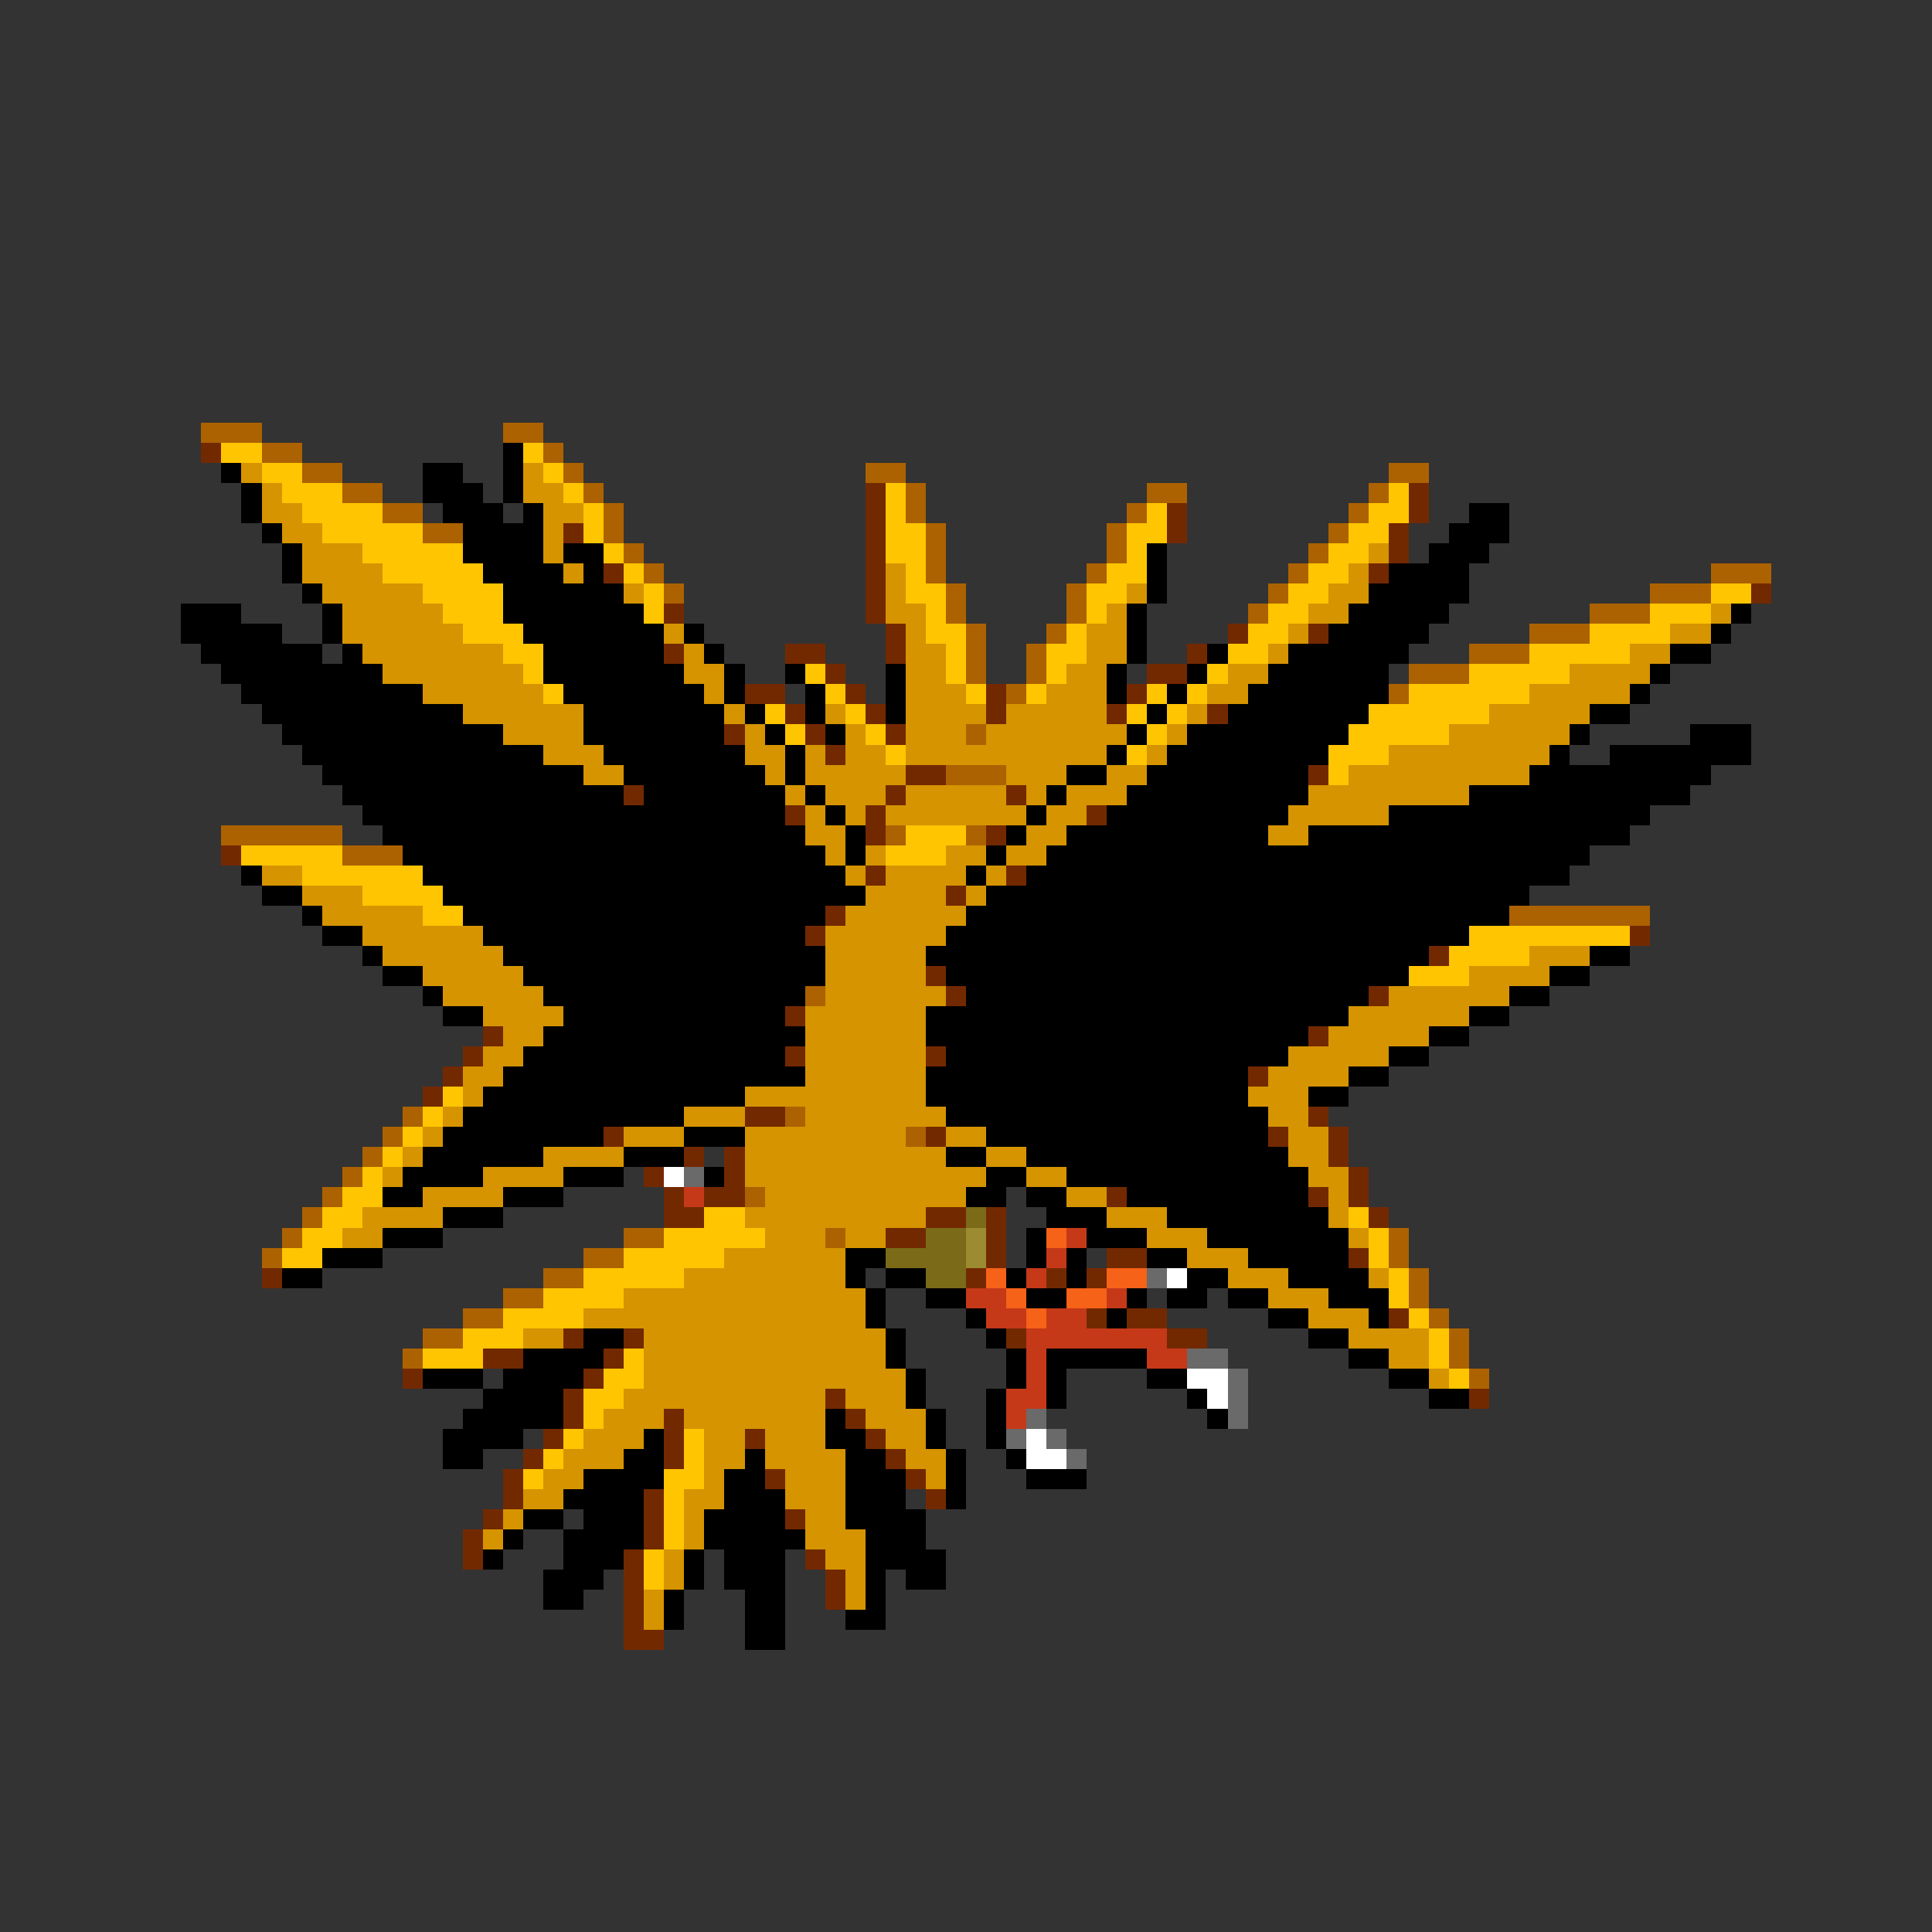 <svg xmlns="http://www.w3.org/2000/svg" viewBox="0 -0.5 96 96" shape-rendering="crispEdges">
<rect x="0" y="-0.5" width="96" height="96" fill="#333333" stroke="none"/>
<path stroke="#ac6200" d="M10 21h3M25 21h2M13 22h2M27 22h1M15 23h2M28 23h1M43 23h2M69 23h2M17 24h2M29 24h1M45 24h1M57 24h2M68 24h1M19 25h2M30 25h1M45 25h1M56 25h1M67 25h1M21 26h2M30 26h1M46 26h1M55 26h1M66 26h1M31 27h1M46 27h1M55 27h1M65 27h1M32 28h1M46 28h1M54 28h1M64 28h1M85 28h3M33 29h1M47 29h1M53 29h1M63 29h1M82 29h3M47 30h1M53 30h1M62 30h1M79 30h3M48 31h1M52 31h1M76 31h3M48 32h1M51 32h1M73 32h3M48 33h1M51 33h1M70 33h3M50 34h1M69 34h1M48 36h1M47 38h3M11 41h6M44 41h1M48 41h1M17 42h3M75 45h7M40 49h1M20 55h1M39 55h1M19 56h1M45 56h1M18 57h1M17 58h1M16 59h1M37 59h1M15 60h1M14 61h1M31 61h2M41 61h1M69 61h1M13 62h1M29 62h2M69 62h1M27 63h2M70 63h1M25 64h2M70 64h1M23 65h2M71 65h1M21 66h2M72 66h1M20 67h1M72 67h1M73 68h1" />
<path stroke="#732900" d="M10 22h1M43 24h1M70 24h1M43 25h1M58 25h1M70 25h1M28 26h1M43 26h1M58 26h1M69 26h1M43 27h1M69 27h1M30 28h1M43 28h1M68 28h1M43 29h1M87 29h1M33 30h1M43 30h1M44 31h1M61 31h1M65 31h1M33 32h1M39 32h2M44 32h1M59 32h1M41 33h1M57 33h2M37 34h2M42 34h1M49 34h1M56 34h1M39 35h1M43 35h1M49 35h1M55 35h1M60 35h1M36 36h1M40 36h1M44 36h1M41 37h1M45 38h2M65 38h1M31 39h1M44 39h1M50 39h1M39 40h1M43 40h1M54 40h1M43 41h1M49 41h1M11 42h1M43 43h1M50 43h1M47 44h1M41 45h1M40 46h1M81 46h1M71 47h1M46 48h1M47 49h1M68 49h1M39 50h1M24 51h1M65 51h1M23 52h1M39 52h1M46 52h1M22 53h1M62 53h1M21 54h1M37 55h2M65 55h1M30 56h1M46 56h1M63 56h1M66 56h1M34 57h1M36 57h1M66 57h1M32 58h1M36 58h1M67 58h1M33 59h1M35 59h2M55 59h1M65 59h1M67 59h1M33 60h2M46 60h2M49 60h1M68 60h1M44 61h2M49 61h1M49 62h1M55 62h2M67 62h1M13 63h1M48 63h1M52 63h1M54 63h1M54 65h1M56 65h2M69 65h1M28 66h1M31 66h1M50 66h1M58 66h2M24 67h2M30 67h1M20 68h1M29 68h1M28 69h1M41 69h1M73 69h1M28 70h1M33 70h1M42 70h1M27 71h1M33 71h1M37 71h1M43 71h1M26 72h1M33 72h1M44 72h1M25 73h1M38 73h1M45 73h1M25 74h1M32 74h1M46 74h1M24 75h1M32 75h1M39 75h1M23 76h1M32 76h1M23 77h1M31 77h1M40 77h1M31 78h1M41 78h1M31 79h1M41 79h1M31 80h1M31 81h2" />
<path stroke="#ffc500" d="M11 22h2M26 22h1M13 23h2M27 23h1M14 24h3M28 24h1M44 24h1M69 24h1M15 25h4M29 25h1M44 25h1M57 25h1M68 25h2M16 26h5M29 26h1M44 26h2M56 26h2M67 26h2M18 27h5M30 27h1M44 27h2M56 27h1M66 27h2M19 28h5M31 28h1M45 28h1M55 28h2M65 28h2M21 29h4M32 29h1M45 29h2M54 29h2M64 29h2M85 29h2M22 30h3M32 30h1M46 30h1M54 30h1M63 30h2M82 30h3M23 31h3M46 31h2M53 31h1M62 31h2M79 31h4M25 32h2M47 32h1M52 32h2M61 32h2M76 32h5M26 33h1M40 33h1M47 33h1M52 33h1M60 33h1M73 33h5M27 34h1M41 34h1M48 34h1M51 34h1M57 34h1M59 34h1M70 34h6M38 35h1M42 35h1M56 35h1M58 35h1M68 35h6M39 36h1M43 36h1M57 36h1M67 36h5M44 37h1M56 37h1M66 37h3M66 38h1M45 41h3M12 42h5M44 42h3M15 43h6M18 44h4M21 45h2M73 46h8M72 47h4M70 48h3M22 54h1M21 55h1M20 56h1M19 57h1M18 58h1M17 59h2M16 60h2M35 60h2M67 60h1M15 61h2M33 61h5M68 61h1M14 62h2M31 62h5M68 62h1M29 63h5M69 63h1M27 64h4M69 64h1M25 65h4M70 65h1M23 66h3M71 66h1M21 67h3M31 67h1M71 67h1M30 68h2M72 68h1M29 69h2M29 70h1M28 71h1M34 71h1M27 72h1M34 72h1M26 73h1M33 73h2M33 74h1M33 75h1M33 76h1M32 77h1M32 78h1" />
<path stroke="#000000" d="M25 22h1M11 23h1M21 23h2M25 23h1M12 24h1M21 24h3M25 24h1M12 25h1M22 25h3M26 25h1M73 25h2M13 26h1M23 26h4M72 26h3M14 27h1M23 27h4M28 27h2M57 27h1M71 27h3M14 28h1M24 28h4M29 28h1M57 28h1M69 28h4M15 29h1M25 29h6M57 29h1M68 29h5M9 30h3M16 30h1M25 30h7M56 30h1M67 30h5M86 30h1M9 31h5M16 31h1M26 31h7M34 31h1M56 31h1M66 31h5M85 31h1M10 32h6M17 32h1M27 32h6M35 32h1M56 32h1M60 32h1M64 32h6M83 32h2M11 33h8M27 33h7M36 33h1M39 33h1M44 33h1M55 33h1M59 33h1M63 33h6M82 33h1M12 34h9M28 34h7M36 34h1M40 34h1M44 34h1M55 34h1M58 34h1M62 34h7M81 34h1M13 35h10M29 35h7M37 35h1M40 35h1M44 35h1M57 35h1M61 35h7M79 35h2M14 36h11M29 36h7M38 36h1M41 36h1M56 36h1M59 36h8M78 36h1M84 36h3M15 37h12M30 37h7M39 37h1M55 37h1M58 37h8M77 37h1M80 37h7M16 38h13M31 38h7M39 38h1M53 38h2M57 38h8M76 38h9M17 39h14M32 39h7M40 39h1M52 39h1M56 39h9M73 39h11M18 40h21M41 40h1M51 40h1M55 40h9M69 40h13M19 41h21M42 41h1M50 41h1M53 41h10M65 41h16M20 42h21M42 42h1M49 42h1M52 42h27M12 43h1M21 43h21M48 43h1M51 43h27M13 44h2M22 44h21M49 44h27M15 45h1M23 45h18M48 45h27M16 46h2M24 46h16M47 46h26M18 47h1M25 47h16M46 47h25M79 47h2M19 48h2M26 48h15M47 48h23M77 48h2M21 49h1M27 49h13M48 49h20M75 49h2M22 50h2M28 50h11M46 50h21M73 50h2M27 51h13M46 51h19M71 51h2M26 52h13M47 52h17M69 52h2M25 53h15M46 53h16M67 53h2M24 54h13M46 54h16M65 54h2M23 55h11M47 55h16M22 56h8M34 56h3M49 56h14M21 57h6M31 57h3M47 57h2M51 57h13M20 58h4M28 58h3M35 58h1M49 58h2M53 58h12M19 59h2M25 59h3M48 59h2M51 59h2M56 59h9M22 60h3M52 60h3M58 60h8M19 61h3M51 61h1M54 61h3M60 61h7M16 62h3M42 62h2M51 62h1M53 62h1M57 62h2M62 62h5M14 63h2M42 63h1M44 63h2M50 63h1M53 63h1M59 63h2M64 63h4M43 64h1M46 64h2M51 64h2M56 64h1M58 64h2M61 64h2M66 64h3M43 65h1M48 65h1M55 65h1M63 65h2M68 65h1M29 66h2M44 66h1M49 66h1M65 66h2M26 67h4M44 67h1M50 67h1M52 67h5M67 67h2M21 68h3M25 68h4M45 68h1M50 68h1M52 68h1M57 68h2M69 68h2M24 69h4M45 69h1M49 69h1M52 69h1M59 69h1M71 69h2M23 70h5M41 70h1M46 70h1M49 70h1M60 70h1M22 71h4M32 71h1M41 71h2M46 71h1M49 71h1M22 72h2M31 72h2M37 72h1M42 72h2M47 72h1M50 72h1M29 73h4M36 73h2M42 73h3M47 73h1M51 73h3M28 74h4M36 74h3M42 74h3M47 74h1M26 75h2M29 75h3M35 75h4M42 75h4M25 76h1M28 76h4M35 76h5M43 76h3M24 77h1M28 77h3M34 77h1M36 77h3M43 77h4M27 78h3M34 78h1M36 78h3M43 78h1M45 78h2M27 79h2M33 79h1M37 79h2M43 79h1M33 80h1M37 80h2M42 80h2M37 81h2" />
<path stroke="#d59400" d="M12 23h1M26 23h1M13 24h1M26 24h2M13 25h2M27 25h2M14 26h2M27 26h1M15 27h3M27 27h1M68 27h1M15 28h4M28 28h1M44 28h1M67 28h1M16 29h5M31 29h1M44 29h1M56 29h1M66 29h2M17 30h5M44 30h2M55 30h1M65 30h2M85 30h1M17 31h6M33 31h1M45 31h1M54 31h2M64 31h1M83 31h2M18 32h7M34 32h1M45 32h2M54 32h2M63 32h1M81 32h2M19 33h7M34 33h2M45 33h2M53 33h2M61 33h2M78 33h4M21 34h6M35 34h1M45 34h3M52 34h3M60 34h2M76 34h5M23 35h6M36 35h1M41 35h1M45 35h4M50 35h5M59 35h1M74 35h5M25 36h4M37 36h1M42 36h1M45 36h3M49 36h7M58 36h1M72 36h6M27 37h3M37 37h2M40 37h1M42 37h2M45 37h10M57 37h1M69 37h8M29 38h2M38 38h1M40 38h5M50 38h3M55 38h2M67 38h9M39 39h1M41 39h3M45 39h5M51 39h1M53 39h3M65 39h8M40 40h1M42 40h1M44 40h7M52 40h2M64 40h5M40 41h2M51 41h2M63 41h2M41 42h1M43 42h1M47 42h2M50 42h2M13 43h2M42 43h1M44 43h4M49 43h1M15 44h3M43 44h4M48 44h1M16 45h5M42 45h6M18 46h6M41 46h6M19 47h6M41 47h5M76 47h3M21 48h5M41 48h5M73 48h4M22 49h5M41 49h6M69 49h6M24 50h4M40 50h6M67 50h6M25 51h2M40 51h6M66 51h5M24 52h2M40 52h6M64 52h5M23 53h2M40 53h6M63 53h4M23 54h1M37 54h9M62 54h3M22 55h1M34 55h3M40 55h7M63 55h2M21 56h1M31 56h3M37 56h8M47 56h2M64 56h2M20 57h1M27 57h4M37 57h10M49 57h2M64 57h2M19 58h1M24 58h4M37 58h12M51 58h2M65 58h2M21 59h4M38 59h10M53 59h2M66 59h1M18 60h4M37 60h9M55 60h3M66 60h1M17 61h2M38 61h3M42 61h2M57 61h3M67 61h1M36 62h6M59 62h3M34 63h8M61 63h3M68 63h1M31 64h12M63 64h3M29 65h14M65 65h3M26 66h2M32 66h12M67 66h4M32 67h12M69 67h2M32 68h13M71 68h1M31 69h10M42 69h3M30 70h3M34 70h7M43 70h3M29 71h3M35 71h2M38 71h3M44 71h2M28 72h3M35 72h2M38 72h4M45 72h2M27 73h2M35 73h1M39 73h3M46 73h1M26 74h2M34 74h2M39 74h3M25 75h1M34 75h1M40 75h2M24 76h1M34 76h1M40 76h3M33 77h1M41 77h2M33 78h1M42 78h1M32 79h1M42 79h1M32 80h1" />
<path stroke="#ffffff" d="M33 58h1M58 63h1M59 68h2M60 69h1M51 71h1M51 72h2" />
<path stroke="#6a6a6a" d="M34 58h1M57 63h1M59 67h2M61 68h1M61 69h1M51 70h1M61 70h1M50 71h1M52 71h1M53 72h1" />
<path stroke="#c53918" d="M34 59h1M53 61h1M52 62h1M51 63h1M48 64h2M55 64h1M49 65h2M52 65h2M51 66h7M51 67h1M57 67h2M51 68h1M50 69h2M50 70h1" />
<path stroke="#7b6a18" d="M48 60h1M46 61h2M44 62h4M46 63h2" />
<path stroke="#9c8b31" d="M48 61h1M48 62h1" />
<path stroke="#f66218" d="M52 61h1M49 63h1M55 63h2M50 64h1M53 64h2M51 65h1" />
</svg>